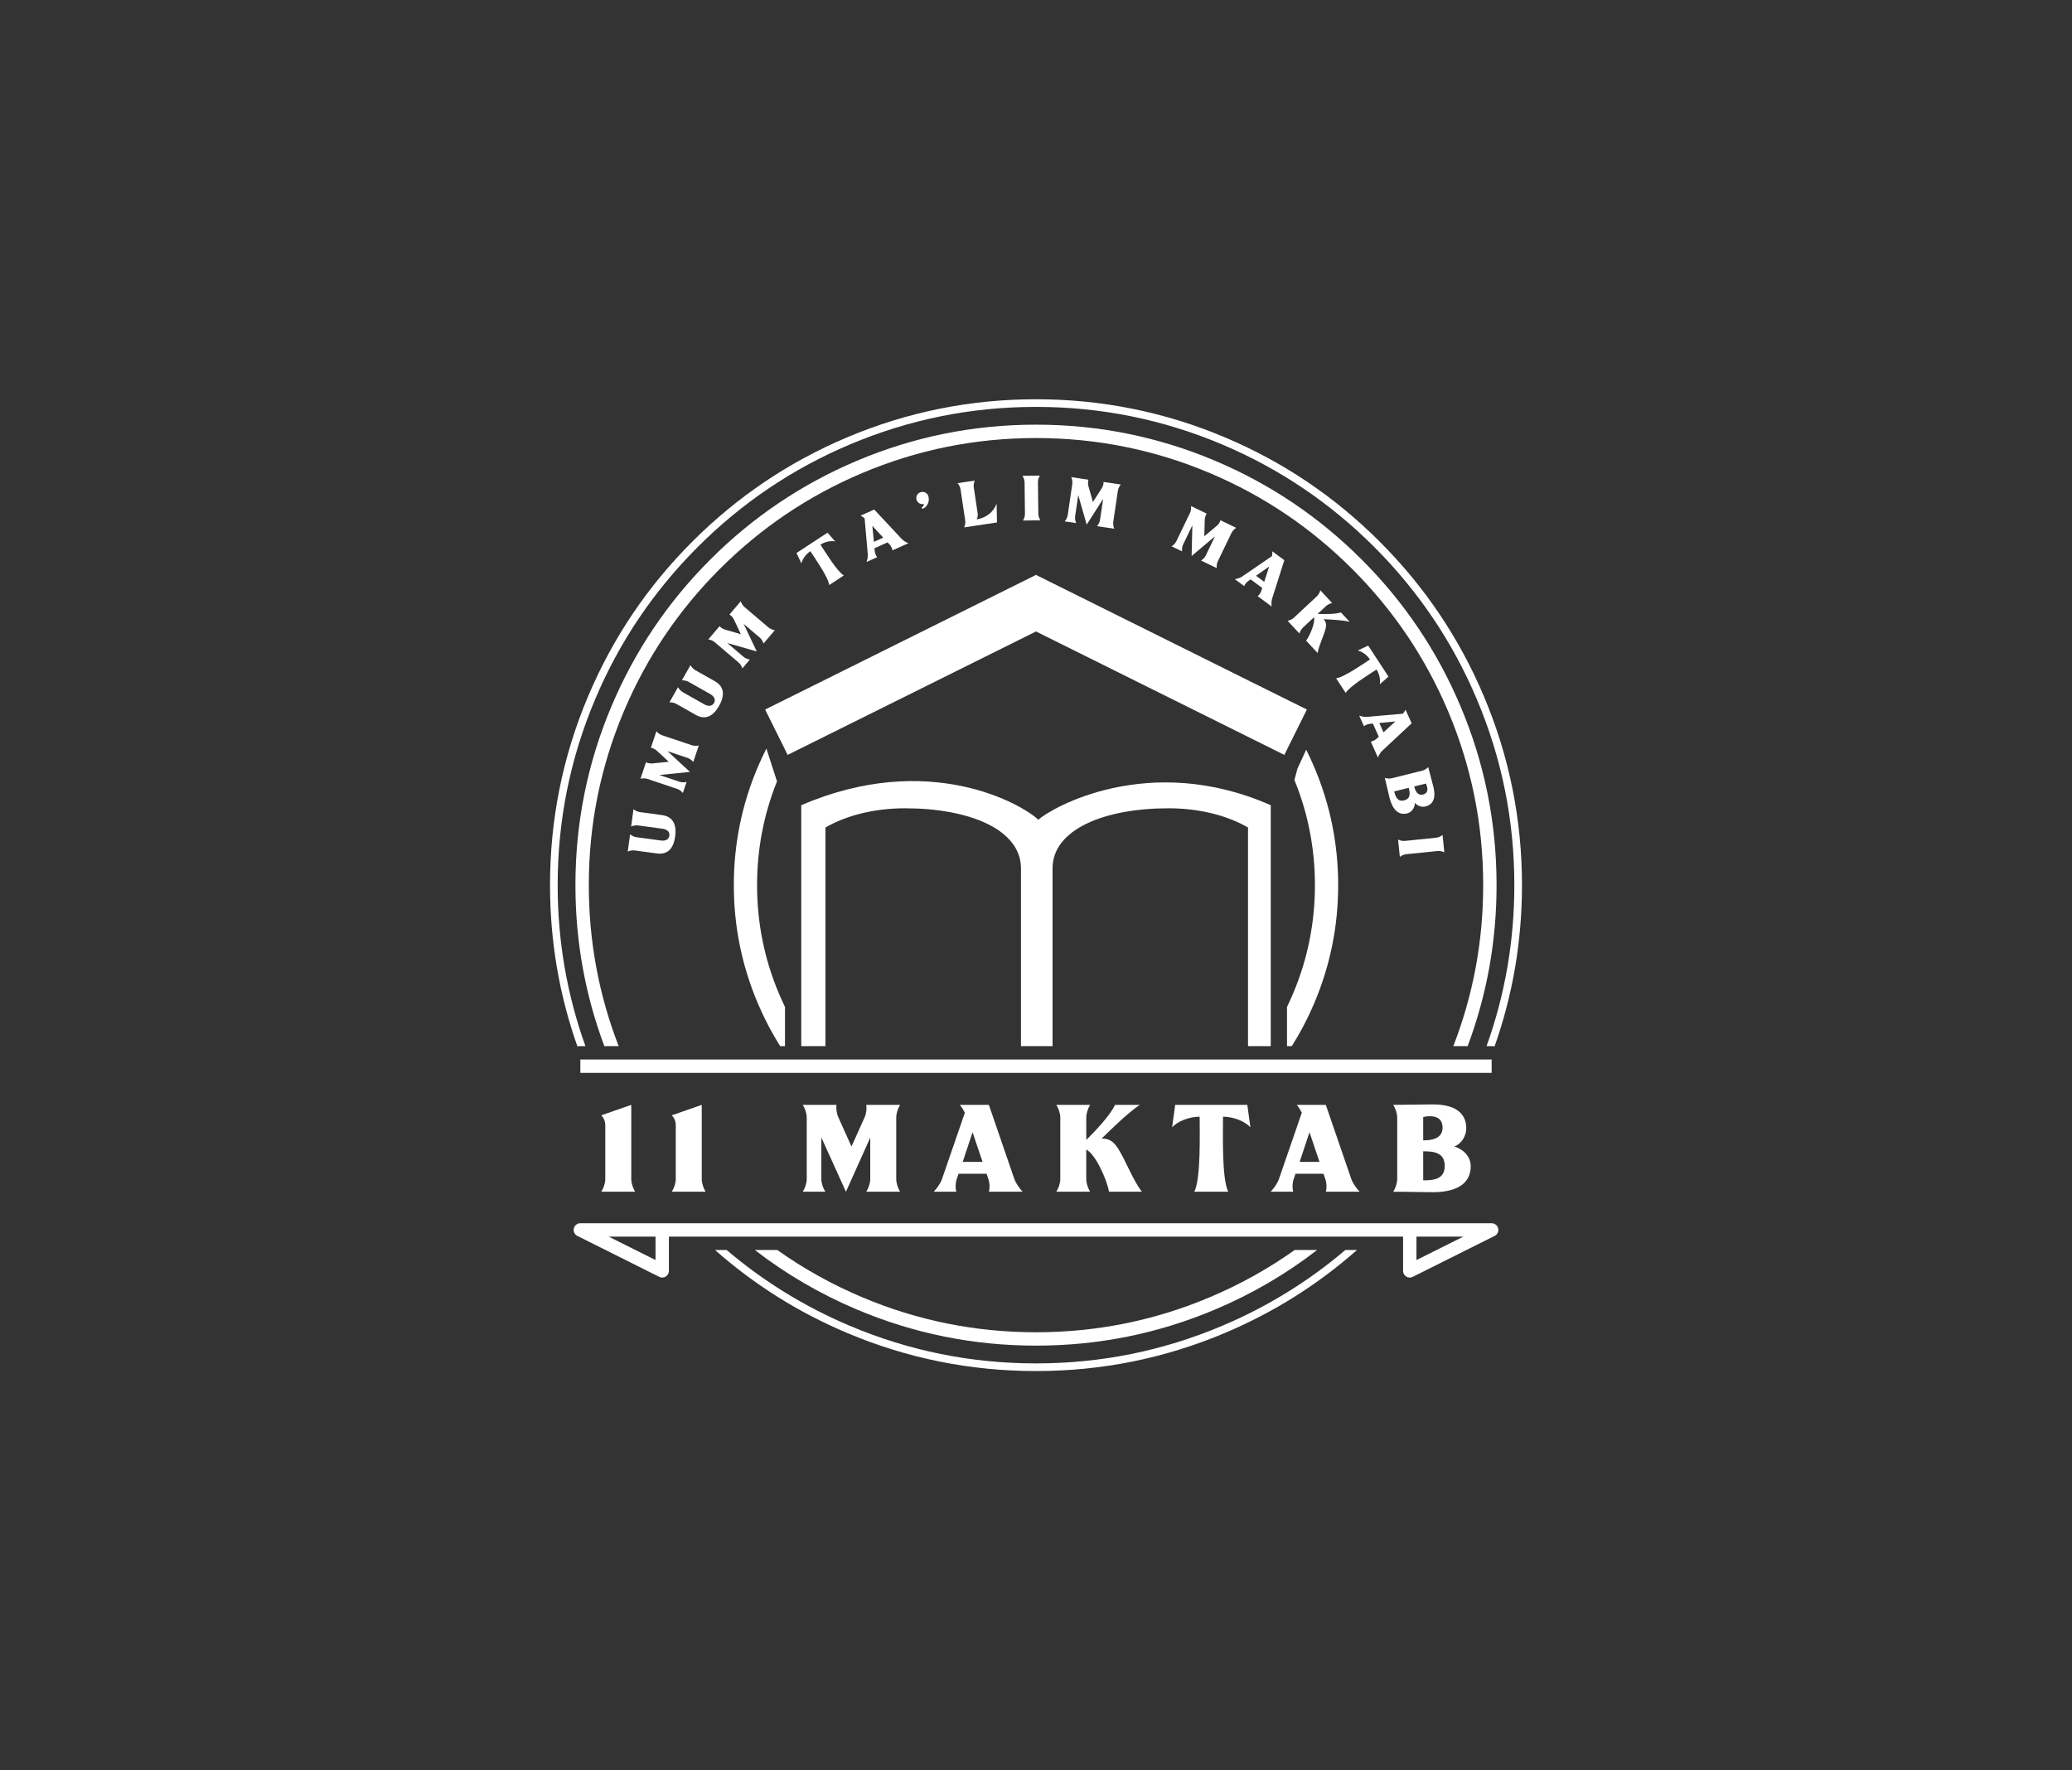 <svg xmlns:mydata="http://www.w3.org/2000/svg" mydata:contrastcolor="d0b8d3" mydata:template="Default" mydata:presentation="2.5" mydata:layouttype="undefined" mydata:specialfontid="undefined" mydata:id1="729" mydata:id2="729" mydata:companyname="11 maktab" mydata:companytagline="Umum ta'lim maktabi" version="1.1" xmlns="http://www.w3.org/2000/svg" xmlns:xlink="http://www.w3.org/1999/xlink" viewBox="0 0 550 470"><rect x="0" y="0" width="550" height="470" fill="#333333" stroke="none"/><g fill="white" stroke="none" stroke-width="10" stroke-linecap="butt" stroke-linejoin="miter" stroke-miterlimit="10" stroke-dasharray="" stroke-dashoffset="0" font-family="none" font-weight="none" font-size="none" text-anchor="none" style="mix-blend-mode: normal"><g data-paper-data="{&quot;isGlobalGroup&quot;:true,&quot;bounds&quot;:{&quot;x&quot;:146.00020326820606,&quot;y&quot;:106,&quot;width&quot;:257.99959346358787,&quot;height&quot;:258}}"><g data-paper-data="{&quot;fillRule&quot;:&quot;evenodd&quot;,&quot;fillRuleOriginal&quot;:&quot;evenodd&quot;,&quot;isIcon&quot;:true,&quot;iconStyle&quot;:&quot;standalone&quot;,&quot;selectedEffects&quot;:{&quot;container&quot;:&quot;enclosed_circle_outline3&quot;,&quot;transformation&quot;:&quot;&quot;,&quot;pattern&quot;:&quot;&quot;},&quot;bounds&quot;:{&quot;x&quot;:194.7900609725832,&quot;y&quot;:152.59496761496274,&quot;width&quot;:160.41926825021528,&quot;height&quot;:125.1441037644799},&quot;widthRatioIconToContainer&quot;:0.8964251328616485,&quot;heightRatioIconToContainer&quot;:0.8843230225031986,&quot;relativeBoundsIconToContainer&quot;:{&quot;top&quot;:-0.05783848874840071,&quot;left&quot;:7.629150067702991e-7},&quot;iconType&quot;:&quot;icon&quot;,&quot;rawIconId&quot;:&quot;4405&quot;,&quot;combineTerms&quot;:&quot;school&quot;,&quot;isDetailed&quot;:false,&quot;blockLetter&quot;:&quot;O&quot;,&quot;suitableAsStandaloneIcon&quot;:false}" fill-rule="evenodd"><path d="M275,167.65l65.92,32.767l5.982,-12.039l-71.808,-35.698l-0.029,-0.085l-0.065,0.037l-0.065,-0.037l-0.029,0.085l-71.808,35.698l5.982,12.039zM194.79,234.999c0,10.878 2.102,21.286 6.305,31.222c1.706,4.033 3.707,7.873 6.003,11.517h1.274v-10.404c-0.559,-1.155 -1.091,-2.326 -1.594,-3.517c-3.878,-9.168 -5.817,-18.775 -5.817,-28.819c0,-9.581 1.764,-18.763 5.293,-27.548l-2.803,-8.669l-0.021,-0.042c-0.832,1.644 -1.61,3.323 -2.335,5.037c-4.203,9.937 -6.305,20.344 -6.305,31.222zM337.315,277.739v-63.963c-32.477,-14.304 -58.421,0.834 -61.696,3.858c-4.316,-4.12 -29.07,-18.444 -62.933,-3.858v63.963h6.422v-58.045c5.505,-3.174 12.919,-5.102 21.102,-5.102c17.021,0 30.801,5.58 30.801,15.954v47.194h8.381v-47.194c0,-10.374 13.791,-15.954 30.791,-15.954c8.183,0 15.599,1.928 21.093,5.102v58.045zM342.902,277.739h-1.273v-10.405c0.559,-1.154 1.09,-2.325 1.594,-3.516c3.878,-9.168 5.818,-18.775 5.818,-28.819c0,-9.719 -1.816,-19.028 -5.448,-27.928l0.816,-3.025l2.313,-5.004c0.774,1.548 1.502,3.126 2.183,4.735c4.203,9.937 6.304,20.344 6.304,31.222c0,10.878 -2.102,21.286 -6.304,31.222c-1.706,4.033 -3.707,7.872 -6.003,11.517z" data-paper-data="{&quot;isPathIcon&quot;:true}"></path></g><g><path d="M159.606,316.394v0h8.981c-0.571,-0.939 -1.021,-2.286 -1.021,-3.347v-19.717l-7.96,2.776c0.694,0.735 1.061,1.592 1.061,2.694v14.246c0,1.061 -0.449,2.408 -1.061,3.347z" data-paper-data="{&quot;glyphName&quot;:&quot;1&quot;,&quot;glyphIndex&quot;:0,&quot;firstGlyphOfWord&quot;:true,&quot;word&quot;:1}" fill-rule="nonzero"></path><path d="M178.315,316.394v0h8.981c-0.571,-0.939 -1.021,-2.286 -1.021,-3.347v-19.717l-7.96,2.776c0.694,0.735 1.061,1.592 1.061,2.694v14.246c0,1.061 -0.449,2.408 -1.061,3.347z" data-paper-data="{&quot;glyphName&quot;:&quot;1&quot;,&quot;glyphIndex&quot;:1,&quot;lastGlyphOfWord&quot;:true,&quot;word&quot;:1}" fill-rule="nonzero"></path><path d="M229.94,316.394v0h8.981c-0.571,-0.939 -1.021,-2.286 -1.021,-3.347v-16.369c0,-1.061 0.449,-2.408 1.021,-3.347h-8.981c0.163,0.939 0.041,2.286 -0.449,3.347l-3.47,7.715l-3.47,-7.715c-0.49,-1.061 -0.653,-2.408 -0.49,-3.347h-8.981c0.612,0.939 1.061,2.286 1.061,3.347v16.369c0,1.061 -0.449,2.408 -1.061,3.347h6.001c-0.612,-0.939 -1.061,-2.286 -1.061,-3.347v-11.062l6.531,14.41l6.45,-14.369v11.022c0,1.061 -0.449,2.408 -1.061,3.347z" data-paper-data="{&quot;glyphName&quot;:&quot;M&quot;,&quot;glyphIndex&quot;:2,&quot;firstGlyphOfWord&quot;:true,&quot;word&quot;:2}" fill-rule="nonzero"></path><path d="M253.834,316.394c-0.245,-0.939 -0.245,-2.286 0.122,-3.347l0.49,-1.429h7.429l0.49,1.429c0.367,1.061 0.408,2.408 0.122,3.347h8.981c-0.898,-0.939 -1.837,-2.286 -2.204,-3.347l-6.776,-19.717h-7.715c0.571,0.653 0.939,1.347 1.347,2.082l-6.082,17.635c-0.367,1.061 -1.265,2.408 -2.204,3.347zM255.548,308.474l2.613,-7.878l2.653,7.878z" data-paper-data="{&quot;glyphName&quot;:&quot;A&quot;,&quot;glyphIndex&quot;:3,&quot;word&quot;:2}" fill-rule="nonzero"></path><path d="M280.381,316.394v0h8.981c-0.571,-0.939 -1.021,-2.286 -1.021,-3.347v-7.838c2.327,1.102 5.388,7.634 6.042,11.185h8.736c-2.368,-2.98 -4.327,-8.368 -6.409,-11.593c-1.265,-1.878 -2.368,-2.531 -4.286,-2.531c2.776,-2.694 6.858,-6.735 10.124,-8.94h-6.572c-1.347,2.898 -5.429,7.144 -7.634,9.307v-5.96c0,-1.061 0.449,-2.408 1.021,-3.347h-8.981c0.612,0.939 1.061,2.286 1.061,3.347v16.369c0,1.061 -0.449,2.408 -1.061,3.347z" data-paper-data="{&quot;glyphName&quot;:&quot;K&quot;,&quot;glyphIndex&quot;:4,&quot;word&quot;:2}" fill-rule="nonzero"></path><path d="M326.033,316.394c-1.755,-3.347 -1.388,-15.879 -1.388,-19.921c2.776,0 5.797,1.225 7.266,2.817l-0.816,-5.96h-19.145l-0.816,5.96c1.47,-1.592 4.49,-2.817 7.307,-2.817c0,4.041 0.367,16.573 -1.429,19.921z" data-paper-data="{&quot;glyphName&quot;:&quot;T&quot;,&quot;glyphIndex&quot;:5,&quot;word&quot;:2}" fill-rule="nonzero"></path><path d="M343.273,316.394c-0.245,-0.939 -0.245,-2.286 0.122,-3.347l0.49,-1.429h7.429l0.49,1.429c0.367,1.061 0.408,2.408 0.122,3.347h8.981c-0.898,-0.939 -1.837,-2.286 -2.204,-3.347l-6.776,-19.717h-7.715c0.571,0.653 0.939,1.347 1.347,2.082l-6.082,17.635c-0.367,1.061 -1.265,2.408 -2.204,3.347zM344.987,308.474l2.613,-7.878l2.653,7.878z" data-paper-data="{&quot;glyphName&quot;:&quot;A&quot;,&quot;glyphIndex&quot;:6,&quot;word&quot;:2}" fill-rule="nonzero"></path><path d="M369.82,316.394v0c4.245,0 7.021,0.122 10.532,0.122c4.776,0 10.042,-1.347 10.042,-6.899c0,-2.653 -2.082,-4.572 -4.368,-5.225c1.51,-0.531 3.184,-2.368 3.184,-4.899c0,-3.184 -2,-6.286 -8.858,-6.286c-3.225,0 -7.307,0.122 -10.532,0.122c0.612,0.939 1.061,2.286 1.061,3.347v16.369c0,1.061 -0.449,2.408 -1.061,3.347zM377.78,305.658v0c2.735,0 5.715,0.286 5.715,3.878c0,3.551 -2.939,3.837 -5.715,3.837zM379.535,296.35v0c2.694,0 3.388,1.51 3.388,3.021c0,2.898 -2.817,3.388 -5.143,3.388v-6.164c0.49,-0.163 1.021,-0.245 1.755,-0.245z" data-paper-data="{&quot;glyphName&quot;:&quot;B&quot;,&quot;glyphIndex&quot;:7,&quot;lastGlyphOfWord&quot;:true,&quot;word&quot;:2}" fill-rule="nonzero"></path><path d="M154.049,281.29h241.901v3.551h-241.901z" fill-rule="evenodd"></path><path d="M372.44,328.31v9.092c0,0.058 0.003,0.116 0.008,0.174c0.005,0.058 0.014,0.116 0.025,0.173c0.012,0.057 0.026,0.113 0.043,0.169c0.017,0.056 0.037,0.11 0.059,0.165c0.022,0.054 0.046,0.106 0.074,0.157c0.027,0.051 0.057,0.102 0.089,0.15c0.033,0.048 0.067,0.095 0.104,0.139c0.037,0.045 0.076,0.088 0.117,0.129c0.041,0.041 0.084,0.08 0.129,0.117c0.045,0.037 0.092,0.072 0.14,0.104c0.048,0.033 0.098,0.063 0.149,0.09c0.051,0.027 0.104,0.052 0.158,0.074c0.054,0.022 0.108,0.042 0.164,0.059c0.056,0.017 0.113,0.031 0.17,0.042c0.057,0.012 0.114,0.02 0.172,0.025c0.058,0.006 0.117,0.009 0.175,0.009c0.279,0 0.544,-0.063 0.794,-0.188l21.734,-10.867c0.052,-0.026 0.103,-0.055 0.151,-0.085c0.049,-0.031 0.097,-0.065 0.143,-0.101c0.046,-0.035 0.09,-0.073 0.132,-0.113c0.042,-0.04 0.082,-0.082 0.12,-0.126c0.039,-0.044 0.075,-0.09 0.108,-0.137c0.034,-0.047 0.065,-0.096 0.093,-0.146c0.029,-0.051 0.056,-0.103 0.079,-0.155c0.024,-0.054 0.045,-0.108 0.063,-0.163c0.018,-0.056 0.034,-0.111 0.047,-0.168c0.013,-0.057 0.023,-0.114 0.03,-0.172c0.007,-0.058 0.012,-0.116 0.013,-0.174c0.001,-0.058 0,-0.116 -0.004,-0.174c-0.004,-0.058 -0.011,-0.116 -0.02,-0.174c-0.01,-0.057 -0.023,-0.113 -0.038,-0.17c-0.016,-0.056 -0.034,-0.111 -0.055,-0.166c-0.02,-0.054 -0.044,-0.107 -0.07,-0.16c-0.037,-0.073 -0.078,-0.144 -0.125,-0.211c-0.046,-0.068 -0.097,-0.132 -0.152,-0.192c-0.055,-0.06 -0.114,-0.117 -0.178,-0.17c-0.063,-0.052 -0.129,-0.1 -0.199,-0.143c-0.07,-0.043 -0.142,-0.081 -0.217,-0.114c-0.075,-0.033 -0.151,-0.061 -0.231,-0.083c-0.079,-0.022 -0.159,-0.039 -0.24,-0.051c-0.081,-0.011 -0.163,-0.016 -0.245,-0.016h-241.901c-0.058,0 -0.116,0.003 -0.174,0.008c-0.058,0.005 -0.115,0.014 -0.172,0.025c-0.057,0.012 -0.113,0.026 -0.169,0.043c-0.056,0.017 -0.11,0.036 -0.164,0.058c-0.054,0.022 -0.106,0.047 -0.158,0.075c-0.051,0.027 -0.101,0.057 -0.149,0.089c-0.048,0.033 -0.095,0.067 -0.14,0.104c-0.045,0.037 -0.088,0.076 -0.129,0.117c-0.041,0.041 -0.08,0.084 -0.117,0.129c-0.037,0.045 -0.072,0.092 -0.104,0.14c-0.032,0.048 -0.062,0.098 -0.09,0.149c-0.027,0.051 -0.052,0.104 -0.074,0.158c-0.022,0.054 -0.042,0.108 -0.059,0.164c-0.017,0.056 -0.031,0.112 -0.042,0.17c-0.011,0.057 -0.02,0.114 -0.026,0.172c-0.006,0.058 -0.009,0.116 -0.009,0.174c0,0.082 0.006,0.164 0.017,0.245c0.011,0.081 0.028,0.162 0.051,0.241c0.022,0.079 0.05,0.155 0.083,0.231c0.033,0.075 0.071,0.148 0.114,0.217c0.043,0.07 0.091,0.136 0.143,0.199c0.052,0.063 0.109,0.122 0.169,0.178c0.061,0.056 0.125,0.106 0.192,0.152c0.068,0.047 0.138,0.088 0.211,0.125l21.735,10.867c0.052,0.026 0.105,0.05 0.159,0.071c0.054,0.02 0.109,0.038 0.166,0.054c0.056,0.016 0.113,0.028 0.17,0.038c0.057,0.009 0.115,0.016 0.173,0.02c0.058,0.005 0.116,0.006 0.174,0.004c0.058,-0.001 0.116,-0.006 0.174,-0.013c0.058,-0.007 0.115,-0.018 0.172,-0.03c0.057,-0.013 0.113,-0.028 0.168,-0.047c0.055,-0.018 0.109,-0.039 0.162,-0.063c0.053,-0.024 0.105,-0.05 0.155,-0.078c0.051,-0.029 0.1,-0.06 0.147,-0.093c0.047,-0.034 0.093,-0.07 0.137,-0.108c0.044,-0.039 0.086,-0.079 0.126,-0.121c0.04,-0.042 0.078,-0.086 0.113,-0.132c0.036,-0.046 0.069,-0.093 0.1,-0.142c0.031,-0.049 0.06,-0.1 0.085,-0.152c0.125,-0.25 0.188,-0.515 0.188,-0.794v-9.092zM375.99,328.31v6.219l12.439,-6.219zM174.008,328.31h-12.438l12.438,6.219z" fill-rule="evenodd"></path></g><g data-paper-data="{&quot;isSecondaryText&quot;:true}" fill-rule="nonzero"><path d="M174.368,226.586v0c3.019,0.408 4.449,-1.54 4.852,-4.517c0.403,-2.977 -0.455,-5.256 -3.474,-5.665l-5.955,-0.806c-0.541,-0.073 -1.197,-0.395 -1.637,-0.752l-0.62,4.581c0.518,-0.227 1.236,-0.363 1.778,-0.29l6.538,0.884c1.187,0.161 1.97,0.797 1.829,1.838c-0.141,1.041 -1.065,1.446 -2.252,1.286l-6.538,-0.884c-0.541,-0.073 -1.197,-0.395 -1.637,-0.752l-0.62,4.581c0.521,-0.248 1.239,-0.384 1.781,-0.31z" data-paper-data="{&quot;glyphName&quot;:&quot;U&quot;,&quot;glyphIndex&quot;:0,&quot;firstGlyphOfWord&quot;:true,&quot;word&quot;:1}"></path><path d="M184.024,202.304v0l1.471,-4.382c-0.552,0.125 -1.283,0.123 -1.8,-0.05l-7.987,-2.681c-0.518,-0.174 -1.102,-0.614 -1.466,-1.046l-1.471,4.382c0.485,0.074 1.122,0.355 1.56,0.767l3.196,2.957l-4.333,0.429c-0.598,0.065 -1.282,-0.076 -1.714,-0.309l-1.471,4.382c0.558,-0.145 1.289,-0.143 1.807,0.03l7.987,2.681c0.518,0.174 1.102,0.614 1.459,1.066l0.983,-2.928c-0.558,0.145 -1.289,0.143 -1.807,-0.03l-5.398,-1.812l8.101,-0.826l-5.955,-5.501l5.378,1.805c0.518,0.174 1.102,0.614 1.459,1.066z" data-paper-data="{&quot;glyphName&quot;:&quot;M&quot;,&quot;glyphIndex&quot;:1,&quot;word&quot;:1}"></path><path d="M184.697,189.801v0c2.652,1.499 4.702,0.221 6.181,-2.395c1.479,-2.616 1.527,-5.05 -1.125,-6.549l-5.231,-2.957c-0.476,-0.269 -0.965,-0.811 -1.241,-1.305l-2.275,4.024c0.565,-0.018 1.283,0.122 1.758,0.391l5.743,3.247c1.043,0.589 1.534,1.471 1.017,2.385c-0.517,0.915 -1.525,0.948 -2.568,0.358l-5.743,-3.247c-0.476,-0.269 -0.965,-0.811 -1.241,-1.305l-2.275,4.024c0.576,-0.037 1.293,0.103 1.769,0.372z" data-paper-data="{&quot;glyphName&quot;:&quot;U&quot;,&quot;glyphIndex&quot;:2,&quot;word&quot;:1}"></path><path d="M202.676,170.843v0l2.995,-3.521c-0.559,-0.089 -1.237,-0.362 -1.653,-0.716l-6.418,-5.459c-0.416,-0.354 -0.795,-0.979 -0.972,-1.516l-2.995,3.521c0.423,0.249 0.91,0.746 1.163,1.292l1.868,3.933l-4.182,-1.212c-0.579,-0.162 -1.162,-0.547 -1.476,-0.924l-2.995,3.521c0.572,0.073 1.25,0.346 1.666,0.7l6.418,5.459c0.416,0.354 0.795,0.979 0.958,1.532l2.001,-2.353c-0.572,-0.073 -1.25,-0.346 -1.666,-0.7l-4.337,-3.689l7.828,2.244l-3.483,-7.32l4.321,3.675c0.416,0.354 0.795,0.979 0.958,1.532z" data-paper-data="{&quot;glyphName&quot;:&quot;M&quot;,&quot;glyphIndex&quot;:3,&quot;lastGlyphOfWord&quot;:true,&quot;word&quot;:1}"></path><path d="M223.991,152.78c-1.7,-0.947 -5.074,-6.447 -6.213,-8.187c1.195,-0.783 2.841,-1.107 3.923,-0.835l-2.032,-2.336l-8.245,5.397l1.329,2.797c0.184,-1.1 1.14,-2.479 2.353,-3.273c1.139,1.74 4.83,7.034 5,8.981z" data-paper-data="{&quot;glyphName&quot;:&quot;T&quot;,&quot;glyphIndex&quot;:4,&quot;firstGlyphOfWord&quot;:true,&quot;word&quot;:2}"></path><path d="M232.837,147.932c-0.312,-0.39 -0.595,-1.023 -0.645,-1.599l-0.07,-0.774l3.491,-1.56l0.53,0.569c0.396,0.422 0.698,1.046 0.76,1.547l4.22,-1.886c-0.619,-0.253 -1.343,-0.688 -1.739,-1.11l-7.325,-7.842l-3.626,1.62c0.406,0.187 0.724,0.436 1.07,0.695l0.845,9.564c0.05,0.576 -0.089,1.398 -0.333,2.036zM231.98,143.851l-0.427,-4.251l2.901,3.145z" data-paper-data="{&quot;glyphName&quot;:&quot;A&quot;,&quot;glyphIndex&quot;:5,&quot;word&quot;:2}"></path><path d="M246.435,131.753c-0.254,-0.867 -1.161,-1.346 -2.028,-1.092c-0.867,0.254 -1.372,1.146 -1.118,2.013c0.248,0.847 1.114,1.337 1.953,1.136c0.026,0.387 -0.289,0.807 -0.612,0.902l0.199,0.38c1.25,-0.366 2.019,-1.927 1.605,-3.338z" data-paper-data="{&quot;glyphName&quot;:&quot;'&quot;,&quot;glyphIndex&quot;:6,&quot;word&quot;:2}"></path><path d="M255.936,140.017v0l8.706,-1.306l-0.095,-5.021c-0.839,2.336 -2.867,3.83 -5.34,4.201c0.283,-0.382 0.4,-1.016 0.3,-1.681l-1.026,-6.836c-0.081,-0.54 0.045,-1.26 0.264,-1.782l-4.571,0.686c0.383,0.431 0.715,1.083 0.796,1.623l1.25,8.332c0.081,0.54 -0.045,1.26 -0.285,1.785z" data-paper-data="{&quot;glyphName&quot;:&quot;L&quot;,&quot;glyphIndex&quot;:7,&quot;word&quot;:2}"></path><path d="M271.541,138.194v0l4.622,-0.055c-0.3,-0.48 -0.539,-1.17 -0.546,-1.717l-0.1,-8.425c-0.006,-0.546 0.216,-1.242 0.505,-1.729l-4.622,0.055c0.321,0.479 0.56,1.17 0.567,1.716l0.1,8.425c0.006,0.546 -0.216,1.242 -0.526,1.729z" data-paper-data="{&quot;glyphName&quot;:&quot;I&quot;,&quot;glyphIndex&quot;:8,&quot;word&quot;:2}"></path><path d="M291.199,139.691v0l4.573,0.677c-0.22,-0.521 -0.347,-1.241 -0.267,-1.781l1.234,-8.334c0.08,-0.54 0.41,-1.192 0.772,-1.627l-4.573,-0.677c0.012,0.49 -0.152,1.167 -0.481,1.67l-2.348,3.667l-1.185,-4.19c-0.169,-0.577 -0.151,-1.276 0.003,-1.741l-4.573,-0.677c0.241,0.524 0.368,1.244 0.288,1.784l-1.234,8.334c-0.08,0.54 -0.41,1.192 -0.793,1.624l3.055,0.453c-0.241,-0.524 -0.368,-1.244 -0.288,-1.784l0.834,-5.633l2.239,7.829l4.367,-6.83l-0.831,5.612c-0.08,0.54 -0.41,1.192 -0.793,1.624z" data-paper-data="{&quot;glyphName&quot;:&quot;M&quot;,&quot;glyphIndex&quot;:9,&quot;lastGlyphOfWord&quot;:true,&quot;word&quot;:2}"></path><path d="M318.809,148.817v0l4.163,2.009c-0.055,-0.563 0.038,-1.288 0.276,-1.78l3.661,-7.588c0.237,-0.492 0.747,-1.016 1.222,-1.323l-4.163,-2.009c-0.134,0.472 -0.492,1.069 -0.957,1.451l-3.334,2.8l0.117,-4.353c0.01,-0.602 0.236,-1.263 0.522,-1.661l-4.163,-2.009c0.074,0.572 -0.019,1.297 -0.257,1.789l-3.661,7.588c-0.237,0.492 -0.747,1.016 -1.241,1.314l2.782,1.342c-0.074,-0.572 0.019,-1.297 0.257,-1.789l2.474,-5.128l-0.195,8.141l6.204,-5.218l-2.465,5.109c-0.237,0.492 -0.747,1.016 -1.241,1.314z" data-paper-data="{&quot;glyphName&quot;:&quot;M&quot;,&quot;glyphIndex&quot;:10,&quot;firstGlyphOfWord&quot;:true,&quot;word&quot;:3}"></path><path d="M330.262,155.605c0.187,-0.463 0.601,-1.02 1.078,-1.345l0.641,-0.44l3.069,2.281l-0.236,0.741c-0.174,0.551 -0.571,1.12 -0.977,1.421l3.71,2.757c-0.083,-0.664 -0.057,-1.508 0.117,-2.06l3.253,-10.226l-3.188,-2.368c0.036,0.445 -0.026,0.845 -0.083,1.274l-7.926,5.419c-0.478,0.326 -1.262,0.607 -1.938,0.706zM333.401,152.859l3.498,-2.453l-1.322,4.069z" data-paper-data="{&quot;glyphName&quot;:&quot;A&quot;,&quot;glyphIndex&quot;:11,&quot;word&quot;:3}"></path><path d="M341.781,164.813v0l3.151,3.382c0.153,-0.545 0.503,-1.186 0.902,-1.559l2.951,-2.75c0.401,1.263 -0.984,4.708 -2.092,6.2l3.065,3.289c0.291,-1.937 1.633,-4.566 2.116,-6.481c0.263,-1.135 0.122,-1.78 -0.551,-2.502c1.989,0.1 4.943,0.219 6.919,0.675l-2.306,-2.475c-1.564,0.51 -4.595,0.462 -6.183,0.392l2.244,-2.091c0.4,-0.372 1.064,-0.676 1.619,-0.79l-3.151,-3.382c-0.139,0.56 -0.488,1.202 -0.888,1.574l-6.164,5.744c-0.4,0.372 -1.064,0.676 -1.633,0.775z" data-paper-data="{&quot;glyphName&quot;:&quot;K&quot;,&quot;glyphIndex&quot;:12,&quot;word&quot;:3}"></path><path d="M357.208,183.964c0.947,-1.699 6.448,-5.073 8.189,-6.212c0.782,1.196 1.106,2.842 0.835,3.923l2.337,-2.031l-5.395,-8.246l-2.797,1.328c1.1,0.184 2.479,1.14 3.272,2.353c-1.741,1.139 -7.035,4.829 -8.983,4.998z" data-paper-data="{&quot;glyphName&quot;:&quot;T&quot;,&quot;glyphIndex&quot;:13,&quot;word&quot;:3}"></path><path d="M362.052,192.813c0.39,-0.312 1.023,-0.595 1.599,-0.645l0.774,-0.07l1.559,3.492l-0.569,0.53c-0.422,0.395 -1.046,0.697 -1.547,0.76l1.885,4.221c0.253,-0.619 0.689,-1.343 1.11,-1.739l7.844,-7.323l-1.619,-3.626c-0.187,0.406 -0.436,0.724 -0.696,1.07l-9.564,0.843c-0.576,0.05 -1.397,-0.089 -2.036,-0.333zM366.134,191.957l4.251,-0.426l-3.146,2.901z" data-paper-data="{&quot;glyphName&quot;:&quot;A&quot;,&quot;glyphIndex&quot;:14,&quot;word&quot;:3}"></path><path d="M367.592,206.515v0c0.528,2.12 0.812,3.522 1.248,5.276c0.594,2.386 1.921,4.848 4.694,4.158c1.325,-0.33 2.025,-1.608 2.067,-2.831c0.453,0.688 1.578,1.296 2.842,0.981c1.59,-0.396 2.891,-1.78 2.039,-5.206c-0.401,-1.611 -0.969,-3.634 -1.37,-5.245c-0.393,0.423 -1.01,0.814 -1.54,0.946l-8.176,2.035c-0.53,0.132 -1.259,0.075 -1.804,-0.114zM373.943,209.157v0c0.34,1.366 0.568,2.89 -1.227,3.336c-1.774,0.441 -2.282,-0.991 -2.627,-2.378zM378.81,208.877v0c0.335,1.346 -0.333,1.88 -1.088,2.068c-1.448,0.36 -2.042,-0.986 -2.332,-2.148l3.079,-0.766c0.142,0.224 0.249,0.479 0.341,0.846z" data-paper-data="{&quot;glyphName&quot;:&quot;B&quot;,&quot;glyphIndex&quot;:15,&quot;word&quot;:3}"></path><path d="M371.111,222.891v0l0.47,4.598c0.451,-0.342 1.117,-0.642 1.661,-0.698l8.382,-0.856c0.543,-0.056 1.257,0.104 1.767,0.347l-0.47,-4.598c-0.449,0.363 -1.115,0.663 -1.658,0.719l-8.382,0.856c-0.543,0.056 -1.257,-0.104 -1.769,-0.368z" data-paper-data="{&quot;glyphName&quot;:&quot;I&quot;,&quot;glyphIndex&quot;:16,&quot;lastGlyphOfWord&quot;:true,&quot;word&quot;:3}"></path></g><g data-paper-data="{&quot;isContainerElementsWrapper&quot;:true}" fill-rule="evenodd"><path d="M224.785,116.141c15.984,-6.761 32.723,-10.141 50.215,-10.141c17.493,0 34.23,3.38 50.214,10.141c15.434,6.528 29.102,15.742 41.002,27.642c11.9,11.899 21.114,25.566 27.641,41.001c6.761,15.984 10.142,32.723 10.142,50.215c0,14.805 -2.422,29.071 -7.267,42.797h-0.001c-0.086,-0.013 -0.173,-0.023 -0.259,-0.032c-0.086,-0.009 -0.174,-0.015 -0.261,-0.019c-0.086,-0.005 -0.174,-0.007 -0.261,-0.007h-1.35c4.914,-13.699 7.371,-27.945 7.371,-42.739c0,-17.219 -3.327,-33.694 -9.981,-49.425c-6.426,-15.192 -15.495,-28.644 -27.208,-40.357c-11.714,-11.714 -25.166,-20.783 -40.358,-27.208c-15.731,-6.654 -32.205,-9.981 -49.424,-9.981c-17.218,0 -33.693,3.327 -49.425,9.981c-15.191,6.425 -28.644,15.495 -40.357,27.208c-11.713,11.713 -20.783,25.166 -27.208,40.357c-6.654,15.732 -9.981,32.206 -9.981,49.425c0,14.795 2.457,29.042 7.369,42.739h-1.349c-0.087,0 -0.174,0.002 -0.261,0.007c-0.087,0.004 -0.174,0.011 -0.261,0.019c-0.087,0.008 -0.173,0.018 -0.259,0.032h-0.002c-4.844,-13.726 -7.265,-27.992 -7.265,-42.797c0,-17.493 3.38,-34.231 10.141,-50.215c6.528,-15.434 15.742,-29.101 27.642,-41.001c11.9,-11.9 25.567,-21.114 41.001,-27.642zM189.79,331.861c10.431,9.209 22.096,16.541 34.995,21.997c15.985,6.762 32.724,10.142 50.215,10.142c17.492,0 34.23,-3.38 50.215,-10.142c12.9,-5.456 24.565,-12.789 34.996,-21.997h-3.099c-9.814,8.353 -20.71,15.063 -32.688,20.129c-15.732,6.654 -32.206,9.981 -49.425,9.981c-17.217,0 -33.692,-3.327 -49.425,-9.981c-11.976,-5.065 -22.872,-11.775 -32.688,-20.129z" data-paper-data="{&quot;isAdditionalOutlinePath&quot;:true}"></path><path d="M162.353,187.412c6.187,-14.627 14.92,-27.58 26.199,-38.86c11.28,-11.28 24.233,-20.013 38.86,-26.199c15.145,-6.406 31.007,-9.608 47.588,-9.608c16.581,0 32.443,3.203 47.587,9.608c14.627,6.186 27.58,14.919 38.861,26.199c11.279,11.279 20.012,24.232 26.199,38.86c6.406,15.144 9.608,31.007 9.608,47.588c0,14.819 -2.559,29.066 -7.676,42.739h-3.799c5.283,-13.654 7.924,-27.9 7.924,-42.739c0,-16.101 -3.109,-31.503 -9.328,-46.205c-6.007,-14.202 -14.486,-26.779 -25.439,-37.732c-10.954,-10.953 -23.532,-19.433 -37.733,-25.44c-14.702,-6.219 -30.104,-9.328 -46.205,-9.328c-16.101,0 -31.502,3.109 -46.205,9.328c-14.201,6.007 -26.779,14.487 -37.732,25.44c-10.953,10.953 -19.433,23.531 -25.44,37.732c-6.219,14.702 -9.328,30.104 -9.328,46.205c0,14.841 2.642,29.087 7.925,42.739h-3.8c-5.117,-13.673 -7.676,-27.92 -7.676,-42.739c0,-16.581 3.203,-32.444 9.608,-47.588zM200.368,331.861c8.27,6.396 17.284,11.658 27.043,15.786c15.146,6.406 31.008,9.608 47.588,9.608c16.58,0 32.444,-3.202 47.588,-9.608c9.76,-4.128 18.775,-9.39 27.044,-15.786h-5.96c-6.973,4.958 -14.463,9.129 -22.468,12.515c-14.701,6.219 -30.103,9.328 -46.204,9.328c-16.1,0 -31.501,-3.109 -46.205,-9.328c-8.005,-3.386 -15.494,-7.558 -22.467,-12.515z" data-paper-data="{&quot;isBaseLogoContainer&quot;:true}"></path></g></g></g></svg>